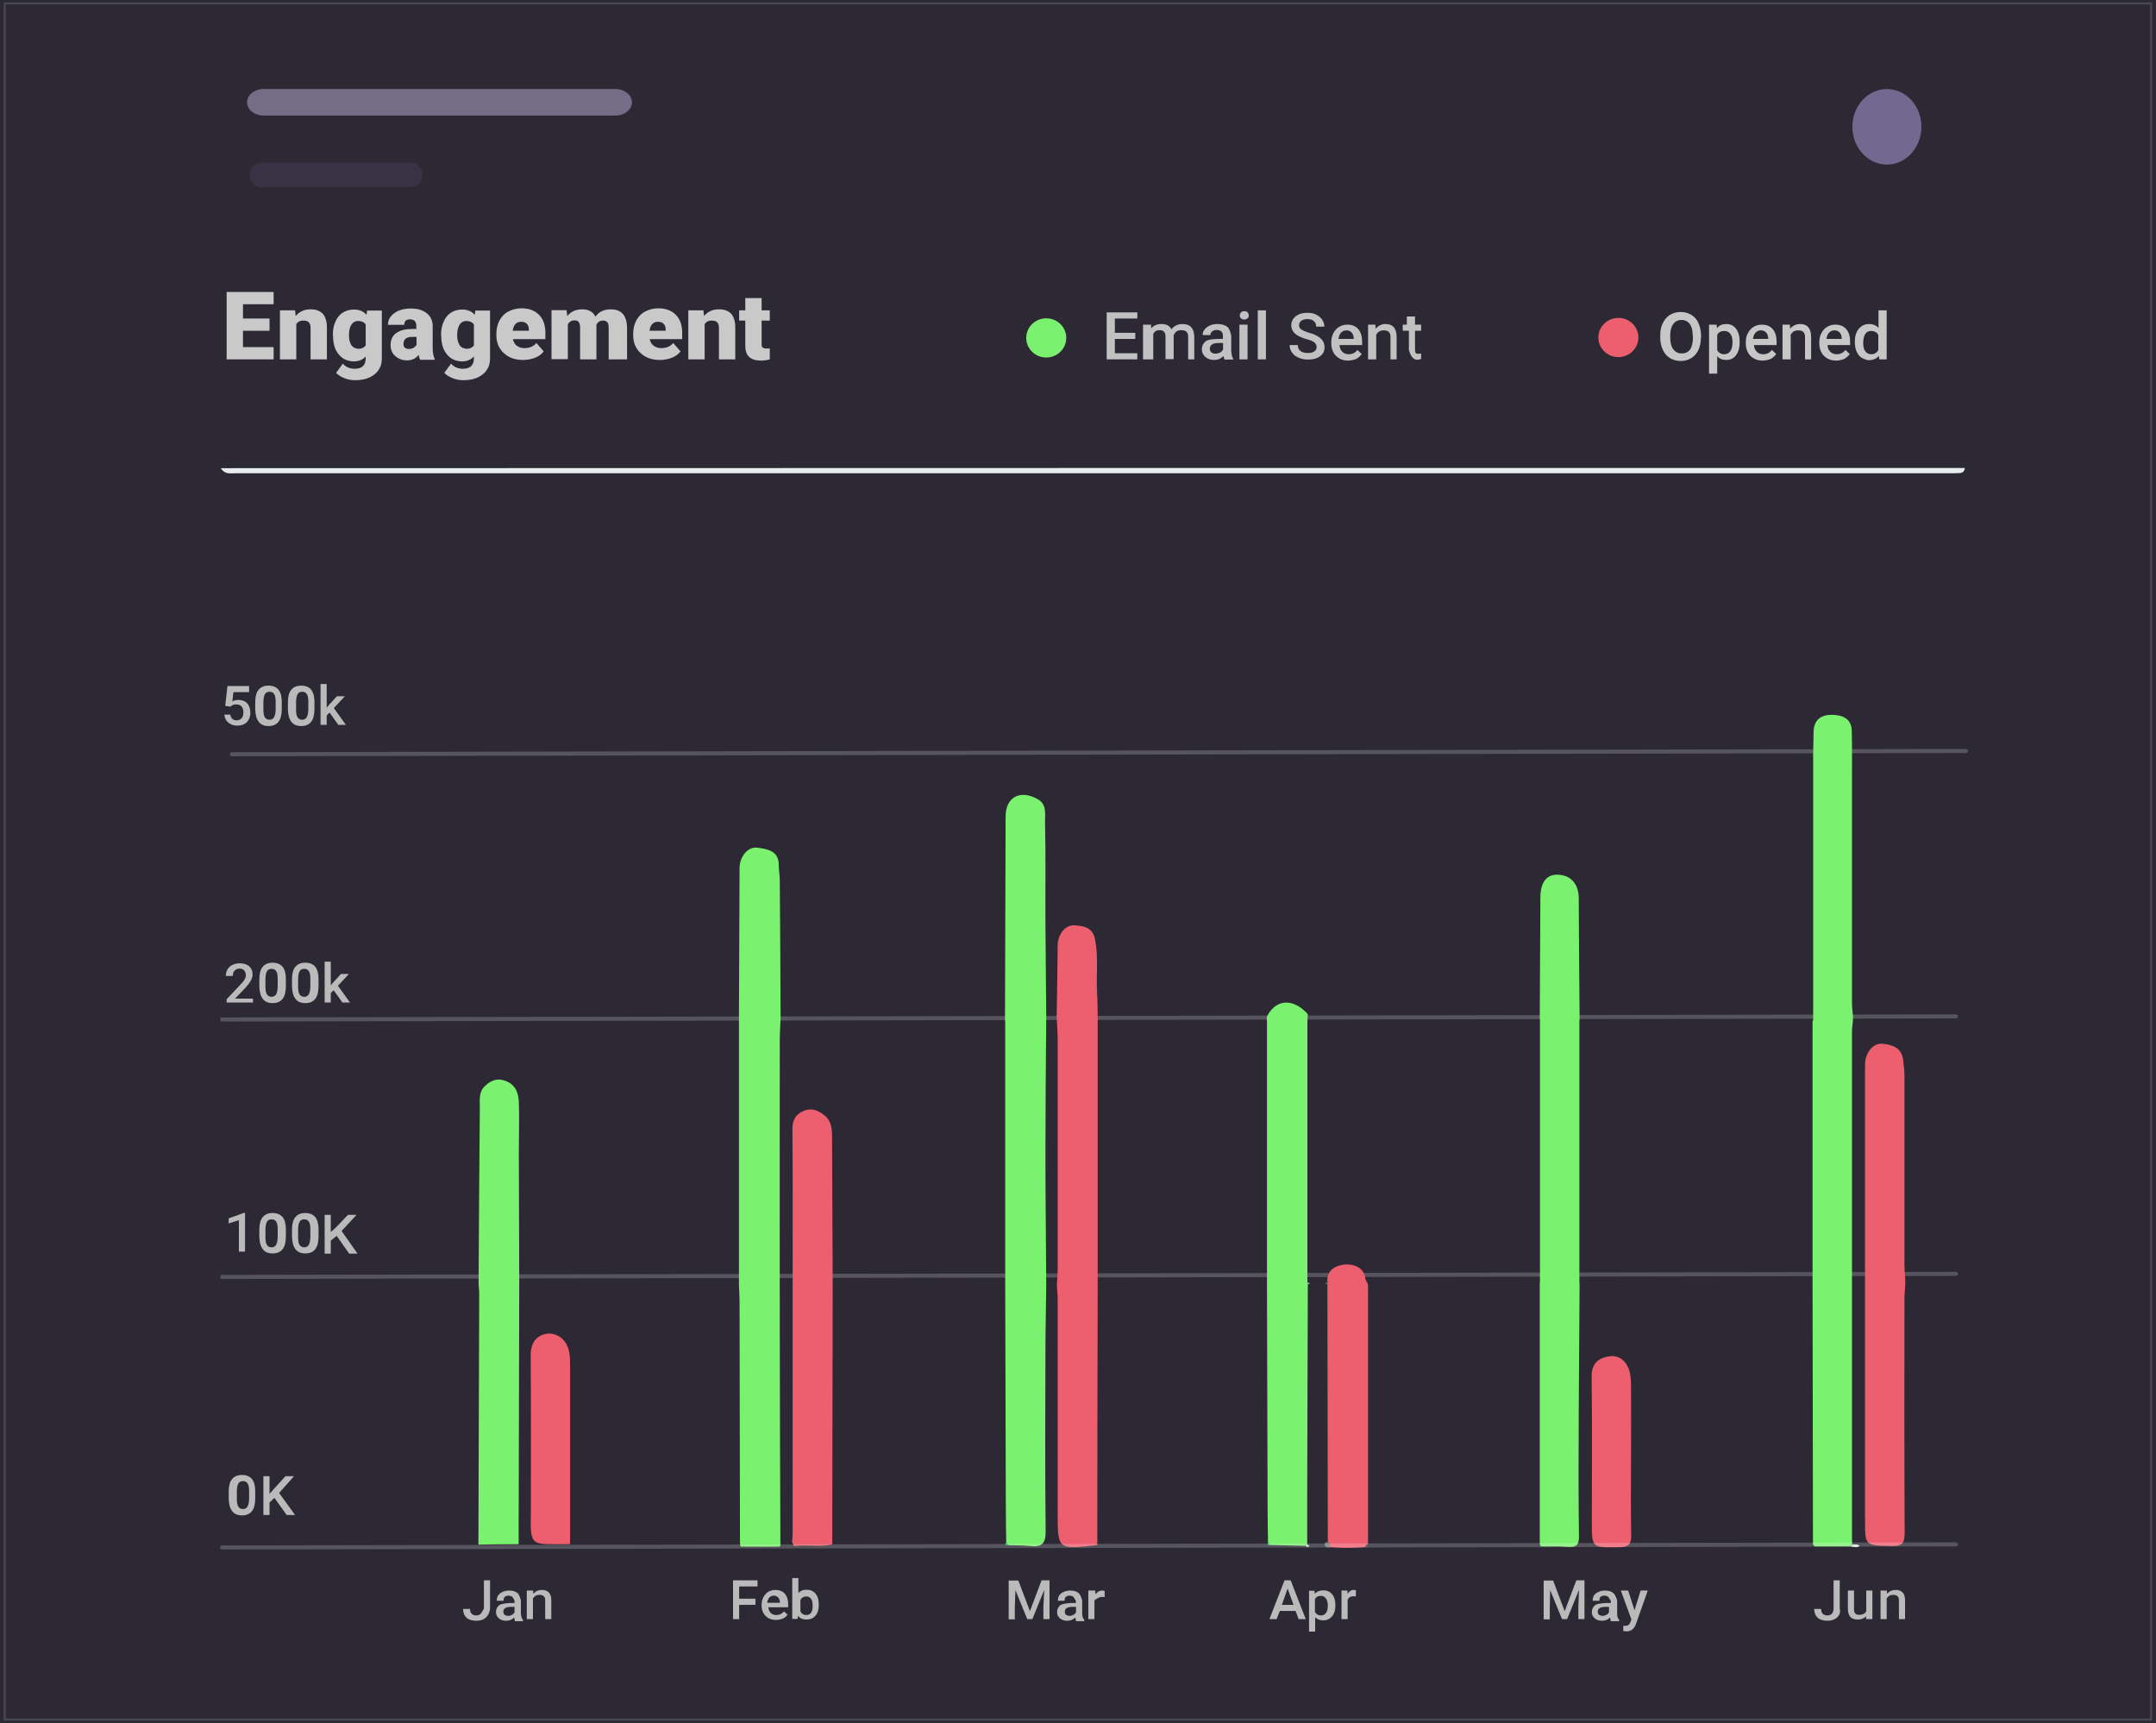 <?xml version="1.0" encoding="utf-8"?>
<!-- Generator: Adobe Illustrator 27.6.1, SVG Export Plug-In . SVG Version: 6.00 Build 0)  -->
<svg version="1.1" id="Layer_1" xmlns="http://www.w3.org/2000/svg" xmlns:xlink="http://www.w3.org/1999/xlink" x="0px" y="0px"
	 viewBox="0 0 1055.9 844" style="enable-background:new 0 0 1055.9 844;" xml:space="preserve">
<rect x="0" y="0" width="1055.9" height="844" fill="#808080" stroke="none"/>
<style type="text/css">
	.st0{opacity:0.85;}
	.st1{fill:#1D1A27;}
	.st2{fill:none;stroke:#FFFFFF;stroke-opacity:0.16;}
	.st3{opacity:0.2;fill:none;stroke:#FFFFFF;stroke-width:2;stroke-linecap:round;enable-background:new    ;}
	.st4{fill:#7BF26F;}
	.st5{fill:#ED5F6E;}
	.st6{fill:#E7ECED;}
	.st7{fill:#6C7F7C;}
	.st8{fill:#D8E0E1;}
	.st9{fill:#B3EBC6;}
	.st10{fill:#4CD17A;}
	.st11{fill:#7FDDA0;}
	.st12{fill:#F0F3F4;}
	.st13{fill:#304C48;}
	.st14{enable-background:new    ;}
	.st15{fill:#C1C1C1;}
	.st16{fill:#C6C6C6;}
	.st17{fill:#BABABA;}
	.st18{fill:#C9C9C9;}
	.st19{fill:#736D87;}
	.st20{fill:#373345;}
	.st21{fill:#726990;}
</style>
<g>
	<g class="st0">
		<rect class="st1" width="1055.9" height="844"/>
		<rect x="2.3" y="1.7" class="st2" width="1051.2" height="840.5"/>
	</g>
	<line class="st3" x1="113.6" y1="369.4" x2="962.8" y2="367.8"/>
	<line class="st3" x1="108.8" y1="625.4" x2="957.9" y2="623.9"/>
	<line class="st3" x1="108.8" y1="499.3" x2="957.9" y2="497.8"/>
	<g>
		<path class="st4" d="M888,497.9c0-42.4,0-84.8,0-127.2c0-0.5,0-0.9,0-1.4c0.1-3.6,0.1-7.3,0.2-10.9c0.1-5.4,3.2-8.4,9.1-8.3
			c5.3,0.1,9.5,2,9.6,7.9c0.2,7.9,0.1,15.8,0.1,23.7c0,36.4,0,72.7,0,109.1c0,2.3,0.3,4.7,0.5,7c0,0.9,0,1.9-0.1,2.8
			c-0.1,1.5-0.4,3-0.4,4.5c0,82.7,0,165.4,0,248.1c0,1.1,0.1,2.1,0.1,3.2c-0.4,0.3-0.7,0.7-1.1,1c-5.8,0-11.6,0-17.4,0
			c-0.1-0.4-0.4-0.7-0.7-1c-0.1-42.4-0.1-84.8-0.2-127.3c0-0.9,0-1.8,0-2.6c0-42,0-84,0-126C888.1,499.7,888,498.8,888,497.9z"/>
		<path class="st4" d="M492.2,498c0.1-32.7,0.2-65.4,0.3-98.1c0-9.4,7-13.3,15.5-8.6c4.9,2.6,3.7,7.4,3.8,11.3
			c0.4,16.5,0.1,32.9,0.2,49.4c0.1,15.4,0.3,30.8,0.4,46.1c-0.2,22.6-0.4,45.2-0.4,67.8c0,21.1,0.3,42.2,0.4,63.4
			c-0.1,10.9-0.4,21.8-0.4,32.7c-0.1,29.3-0.2,58.6,0.1,87.9c0.1,6.1-1.9,8-7.8,7.3c-3.5-0.4-7-0.3-10.5-0.4c-0.4-0.5-0.7-1-1-1.5
			c-0.1-6-0.2-12-0.2-18c-0.1-36-0.2-72-0.3-108c0-0.9,0-1.7,0-2.6c0-42,0-84,0-126C492.2,499.7,492.2,498.8,492.2,498z"/>
		<path class="st4" d="M362.4,755.4c-0.1-39.2-0.1-78.4-0.2-117.7c0-2.8-0.2-5.5-0.3-8.3c0-0.9,0-1.7,0-2.6c0-42,0-84,0-125.9
			c0-0.9,0-1.7,0-2.6c0.1-24.3,0.2-48.7,0.3-73c0-5.7,4-10.9,9-10.1c4.6,0.7,10.2,1.4,10.2,8.4c0,2.4,0.5,5.1,0.5,7.6
			c0.2,22.4,0.3,44.8,0.4,67.2c0,0.8-0.1,1.7-0.1,2.5c-0.1,2.6-0.3,5.1-0.3,7.7c0,48.9-0.1,97.9,0,146.8c0,33.3,0.2,66.7,0.3,100
			c0,0.8,0.3,2.1-0.9,2.1c-6.1,0-11.9,0.1-18,0C363,757.7,362.4,757.6,362.4,755.4z"/>
		<path class="st4" d="M754.2,626.5c0-42,0-84,0-126c0-0.9,0-1.8-0.1-2.7c0.1-19.4,0.2-38.9,0.3-58.3c0-7.2,3-11.2,8.3-11.1
			c6.6,0.1,10.5,4.5,10.5,11.7c0.1,19.2,0.2,38.4,0.4,57.6c0,0.9,0,1.8-0.1,2.7c0,42,0,84,0,125.9c0,0.9,0,1.8,0.1,2.7
			c-0.1,20.3-0.3,40.7-0.4,61c-0.1,20.8-0.2,41.5,0.1,62.3c0.1,4.2-1.2,5.7-5.5,5.3c-4.4-0.4-8.8-0.1-13.2-0.2
			c-0.2-0.4-0.3-0.8-0.5-1.3c0-42.4,0-84.8,0-127.2C754.2,628.3,754.2,627.4,754.2,626.5z"/>
		<path class="st5" d="M517.5,498c0.2-11.7,0.4-23.4,0.5-35.1c0.1-5.3,3.7-10.1,8.4-9.7c4.5,0.4,8.9,0.9,10,7.4
			c1.6,8.7,0.4,17.3,0.9,26c0.3,3.8,0.2,7.7,0.3,11.5c0,0.9,0,1.7,0,2.6c0,42,0,84,0,126c0,0.9,0,1.7,0,2.6
			c-0.1,42.4-0.2,84.9-0.2,127.3l0,0c-0.2,0.1-0.4,0.2-0.6,0.2c-18.8,2.1-18.8,2.1-18.8-15.7c0-34.9,0-69.8,0-104.7
			c0-2.3-0.3-4.7-0.4-7c0.2-2.8,0.4-5.5,0.4-8.3c0-37.6,0-75.1,0-112.7C517.9,504.8,517.7,501.4,517.5,498z"/>
		<path class="st4" d="M640.5,629.1c-0.1,34.6-0.2,69.1-0.3,103.7c0,7.9,0,15.8,0,23.7c-0.6,0-0.8,0.2-1,0.6
			c-5.8-0.1-11.5-0.3-17.2-0.4c-0.4-0.5-0.7-1-1-1.5c-0.1-6-0.2-12-0.2-18c-0.1-36-0.2-72-0.3-108c0-0.9,0-1.7,0-2.6
			c0-42,0-84,0-126c0-0.9-0.1-1.7-0.1-2.6c4.4-8.8,12.9-9.3,20.1-1.3c-0.1,1.3-0.2,2.6-0.2,3.8c0,42.5,0,84.9,0,127.4
			C640.4,628.3,640.4,628.7,640.5,629.1z"/>
		<path class="st5" d="M933.1,629.2c-0.1,2.3-0.4,4.7-0.4,7c0,38.1-0.1,76.3,0.1,114.4c0,4.8-0.8,6.7-6.4,6.6c-13-0.3-13,0-13-12.7
			c0-74.3,0-148.7,0-223c0-5.7,3.8-10.8,8.6-10.3c4.7,0.5,9.6,1.9,10.1,8.3c0.2,2.3,0.6,4.6,0.6,6.9c0,31.1,0,62.1,0,93.2
			c0,2.3,0.2,4.7,0.4,7C933.1,627.5,933.1,628.3,933.1,629.2z"/>
		<path class="st4" d="M254,756.3c-6.5,0-12.9,0.1-19.7,0.2l0,0c0.1-41,0.3-81.9,0.4-122.9c0-1.5-0.2-3-0.3-4.5c0-0.9,0-1.7,0-2.6
			c0.2-28,0.3-56.1,0.6-84.1c0-3.5-0.6-7.4,2.3-10.3c2.8-2.7,5.9-4.3,10-2.8c5.2,1.8,6.6,5.9,6.8,10.5c0.3,8.1,0,16.3,0,24.4
			c0.1,20.8,0.1,41.5,0.2,62.3c0,0.9,0,1.7,0,2.6C254.2,671.6,254.1,714,254,756.3L254,756.3z"/>
		<path class="st5" d="M407.6,756.4c-6.2,1.4-12.5,0-18.7,0.8c-0.4-0.7-0.6-1.3-1-2c0.1-1.3,0.3-2.5,0.3-3.8c0-40.1,0-80.1,0-120.2
			c0-26.1,0.1-52.3-0.1-78.4c0-4.1,1.5-6.9,5.2-8.6c3.8-1.7,7-0.6,10,1.7c4,2.9,4.2,7.1,4.2,11.3c0.1,23.1,0.2,46.3,0.3,69.4
			c0,0.9,0,1.7,0,2.6C407.7,671.6,407.7,714,407.6,756.4L407.6,756.4z"/>
		<path class="st5" d="M650.3,755.2c-0.1-42.1-0.1-84.1-0.2-126.2c0.4-0.4,0.4-0.7,0-1c-0.6-6.1,4.5-8.4,8.7-8.7
			c4.1-0.2,9.4,1.3,9.9,7.2c0.5,0.9,0.8,1.7,1.3,2.6c0,42.5,0,84.9,0,127.4l-0.2-0.3l-0.3,0.1c-0.4,0.5-0.6,0.9-1,1.4
			c-5.8,0.6-11.5,0.5-17.3,0C651.1,756.9,651.4,755.8,650.3,755.2z"/>
		<path class="st6" d="M962.3,229.2c-0.2,1.4-0.8,2.4-2.5,2.5s-3.6,0.1-5.3,0.1c-279.8,0-559.5,0-839.2,0c-2.5,0-5.1,0.7-7.2-2.5
			C392.8,229.2,677.6,229.2,962.3,229.2L962.3,229.2z"/>
		<path class="st5" d="M279.3,756.2c-0.5,0.1-0.7,0.1-1.3,0.1c-17.5-0.2-18.5,2.1-18-15.6c0-25.7,0.1-51.3-0.1-77
			c0-4.6,1.6-8.3,5.7-9.9c3.5-1.4,7.5-0.5,10.2,2.3c3,3.2,3.4,7.5,3.4,11.7c0,29.5,0,59,0,88.6L279.3,756.2z"/>
		<path class="st5" d="M798.8,714.7c0,12.4-0.2,24.8,0.1,37.2c0.1,4.6-1.7,5.9-6.2,5.9c-13.1,0.2-13.1,0.3-13.1-12.2
			c0-23.8,0.2-47.5-0.1-71.3c-0.1-6.2,3-9.1,8.4-10c5.1-0.8,8.4,2.2,10,6.7c0.7,2.2,0.8,4.6,0.9,6.9
			C798.9,690.3,798.8,702.5,798.8,714.7z"/>
		<ellipse class="st4" cx="512.4" cy="165.5" rx="9.8" ry="9.6"/>
		<ellipse class="st5" cx="792.6" cy="165.3" rx="9.8" ry="9.6"/>
		<path class="st7" d="M650.3,755.2c1.3,0.5,0.8,1.7,1,2.6c-1.1,0.1-2.2,0.2-2.5-1.1C648.5,755.7,649.3,755.3,650.3,755.2z"/>
		<path class="st8" d="M906.1,757.4c0.4-0.3,0.7-0.7,1.1-1c1.2,0.2,2.5-0.4,3.6,0.8C909.2,758.2,907.6,757.6,906.1,757.4z"/>
		<path class="st9" d="M639.3,757.1c0.2-0.5,0.5-0.7,1-0.6c0.4,0.2,0.7,0.4,1,0.6C640.6,758.1,640,757.6,639.3,757.1z"/>
		<path class="st10" d="M621.1,755.2c0.4,0.5,0.7,1,1,1.5c-0.5,0-0.9-0.1-1.3-0.1v-0.1C620.9,756,621,755.6,621.1,755.2z"/>
		<path class="st11" d="M640.5,629.1c-0.1-0.4-0.1-0.7,0-1.1c0.4,0.2,0.7,0.4,1,0.6C641.2,628.7,640.9,628.9,640.5,629.1z"/>
		<path class="st7" d="M650,628c0.4,0.3,0.4,0.7,0,1c-0.4-0.1-0.6-0.2-1-0.3C649.3,628.5,649.7,628.2,650,628z"/>
		<path class="st12" d="M962.3,229.2c0.1-0.2,0.2-0.4,0.3-0.5C962.5,228.8,962.4,229,962.3,229.2L962.3,229.2z"/>
		<path class="st13" d="M669.4,756.4c0.1,0.5,0.2,0.9,0.3,1.4c-0.5,0-0.9,0-1.3,0C668.7,757.3,669.1,756.9,669.4,756.4z"/>
		<path class="st10" d="M492.7,755.2c0.4,0.5,0.7,1,1,1.5c-0.5,0-0.9-0.1-1.3-0.1v-0.1C492.5,756,492.6,755.6,492.7,755.2z"/>
	</g>
	<line class="st3" x1="108.8" y1="757.9" x2="957.9" y2="756.4"/>
	<g class="st14">
		<path class="st15" d="M556,166h-10v7h11v3h-15v-23h15v3h-11v7h10V166z"/>
		<path class="st15" d="M563.7,159l0.1,1.8c1.2-1.4,2.9-2.1,5.1-2.1c2.4,0,4,0.9,4.8,2.6c1.3-1.7,3.1-2.6,5.4-2.6
			c1.9,0,3.4,0.5,4.3,1.6c1,1,1.4,2.6,1.5,4.6V176h-3v-11.1c0-1.1-0.3-1.9-0.8-2.4s-1.4-0.8-2.6-0.8c-1,0-1.7,0.2-2.4,0.7
			c-0.6,0.5-1,1.1-1.3,1.8l0,11.7h-4v-11.2c0-2-1-3-2.9-3c-1.5,0-2.5,0.6-3.1,1.9V176h-5v-17H563.7z"/>
		<path class="st15" d="M599.7,176c-0.2-0.4-0.3-0.9-0.5-1.6c-1.3,1.3-2.8,1.9-4.6,1.9c-1.8,0-3.2-0.5-4.3-1.5
			c-1.1-1-1.7-2.2-1.7-3.6c0-1.8,0.7-3.2,2.1-4.2c1.4-1,5.9-1,5.9-1h2.3v-1.5c0.1-0.9-0.2-1.6-0.7-2.1c-0.5-0.5-1.3-0.8-2.3-0.8
			c-0.9,0-1.6,0.2-2.2,0.7c-0.6,0.4-0.9,1-0.9,1.8H589c0-1.1,0.3-1.9,1-2.8c0.6-0.8,1.5-1.4,2.6-1.9c1.1-0.5,2.3-0.7,3.7-0.7
			c2,0,3.7,0.5,4.9,1.5c1.2,1,1.8,4.2,1.8,4.2v7.7c0,0,0.2,2.7,1,3.7v0.3H599.7z M595.3,173.2c0.8,0,1.5-0.2,2.2-0.5
			c0.7-0.4,1.2-0.9,1.5-1.5V168h-2.1c-1.5,0-2.5,0.2-3.3,0.7c-0.7,0.5-1.1,1.2-1.1,2.1c0,0.7,0.2,1.3,0.8,1.8
			C593.8,173,594.4,173.2,595.3,173.2z"/>
		<path class="st15" d="M607.2,154.5c0-0.6,0.2-1.1,0.6-1.5c0.4-0.4,0.9-0.6,1.6-0.6c0.7,0,1.3,0.2,1.6,0.6s0.6,0.9,0.6,1.5
			c0,0.6-0.2,1.1-0.6,1.4s-0.9,0.6-1.6,0.6c-0.7,0-1.3-0.2-1.6-0.6C607.3,155.6,607.2,155.1,607.2,154.5z M611,176h-4v-17h4V176z"/>
		<path class="st15" d="M620,176h-4v-24h4V176z"/>
		<path class="st15" d="M644.8,170c0-1-0.4-1.7-1.1-2.3s-2-1.1-3.8-1.6c-1.8-0.5-3.3-1.1-4.4-1.8c-2.1-1.3-3.1-2.9-3.1-5
			c0-1.8,0.8-3.3,2.2-4.4c1.5-1.2,3.4-1.7,5.8-1.7c1.6,0,3,0.3,4.2,0.9c1.2,0.6,2.2,1.4,2.9,2.4c0.7,1.1,1.1,2.2,1.1,3.5h-4
			c0-1.2-0.4-2.1-1.1-2.7c-0.7-0.7-1.8-1-3.2-1c-1.3,0-2.3,0.3-3,0.8c-0.7,0.5-1.1,1.3-1.1,2.3c0,0.8,0.4,1.5,1.2,2
			c0.8,0.5,2,1.1,3.8,1.6c1.8,0.5,3.2,1.1,4.3,1.8s1.9,1.4,2.4,2.3c0.5,0.8,0.8,1.8,0.8,3c0,1.8-0.7,3.3-2.2,4.4
			c-1.5,1.1-3.4,1.6-5.9,1.6c-1.7,0-3.2-0.3-4.6-0.9c-1.4-0.6-2.5-1.4-3.2-2.5c-0.8-1-1.2-2.3-1.2-3.7h4c0,1.3,0.4,2.2,1.3,2.9
			c0.9,0.7,2.1,1,3.7,1c1.4,0,2.4-0.3,3.1-0.8C644.5,171.6,644.8,170.9,644.8,170z"/>
		<path class="st15" d="M660.2,176.6c-2.4,0-4.4-0.8-5.9-2.3c-1.5-1.5-2.3-3.6-2.3-6.1v-0.5c0-1.7,0.3-3.2,1-4.5
			c0.7-1.3,1.6-2.4,2.8-3.1c1.2-0.7,2.5-1.1,4-1.1c2.3,0,4.1,0.7,5.4,2.2s1.9,3.6,1.9,6.3v1.5h-11.1c0.1,1.4,0.6,2.5,1.4,3.3
			c0.8,0.8,1.9,1.2,3.1,1.2c1.8,0,3.2-0.7,4.3-2.1l2.1,2c-0.7,1-1.6,1.8-2.7,2.4C662.9,176.3,661.6,176.6,660.2,176.6z M659.4,161.8
			c-1.1,0-1.9,0.4-2.6,1.1c-0.7,0.7-1.1,1.8-1.3,3.1h7.5v-0.3c-0.1-1.3-0.4-2.2-1.1-2.9S660.5,161.8,659.4,161.8z"/>
		<path class="st15" d="M673.6,159l0.1,2c1.3-1.5,2.9-2.3,4.9-2.3c3.5,0,5.3,2,5.4,6.1V176h-3v-11c0-1.1-0.3-1.9-0.8-2.4
			c-0.5-0.5-1.3-0.8-2.5-0.8c-1.7,0-2.9,0.7-3.7,2.1V176h-4v-17H673.6z"/>
		<path class="st15" d="M693,155v4h3v3h-3v9.5c0,0.6,0.1,1.1,0.4,1.4c0.2,0.3,0.7,0.4,1.3,0.4c0.4,0,0.9-0.1,1.3-0.2v2.7
			c0,0-1.2,0.4-2,0.4c-3,0-4-4.9-4-4.9V162h-3v-3h2v-4H693z"/>
	</g>
	<g class="st14">
		<path class="st16" d="M833,165.4c0,2.3-0.4,4.3-1.2,6c-0.8,1.7-2,3.1-3.5,4c-1.5,0.9-3.3,1.4-5.2,1.4c-2,0-3.7-0.5-5.2-1.4
			c-1.5-0.9-2.7-2.2-3.5-4c-0.8-1.7-1.3-3.7-1.3-5.9v-1.3c0-2.3,0.4-4.3,1.3-6c0.8-1.7,2-3.1,3.5-4c1.5-0.9,3.3-1.4,5.2-1.4
			c2,0,3.7,0.5,5.2,1.4c1.5,0.9,2.7,2.2,3.5,4c0.8,1.7,1.2,3.7,1.3,6V165.4z M829,164.3c0-2.5-0.5-4.3-1.4-5.6c-1-1.3-2.3-2-4.1-2
			c-1.7,0-3.1,0.7-4,2c-1,1.3-1.5,3.1-1.5,5.5v1.3c0,2.4,0.5,4.3,1.5,5.6c1,1.3,2.3,2,4.1,2c1.8,0,3.1-0.6,4.1-1.9
			c0.9-1.3,1.4-3.2,1.4-5.7V164.3z"/>
		<path class="st16" d="M852,167.7c0,2.6-0.6,4.7-1.8,6.3c-1.2,1.6-2.8,2.3-4.8,2.3c-1.9,0-3.3-0.6-4.4-1.8v8.5h-4v-24h3.7l0.2,1.7
			c1.1-1.4,2.6-2,4.5-2c2.1,0,3.7,0.8,4.8,2.3c1.2,1.5,1.8,3.7,1.8,6.4V167.7z M848.5,167.6c0-1.7-0.3-3-1-4s-1.7-1.5-3-1.5
			c-1.6,0-2.8,0.6-3.5,1.9v7.5c0.7,1.3,1.9,2,3.5,2c1.2,0,2.2-0.5,2.9-1.5S848.5,169.6,848.5,167.6z"/>
		<path class="st16" d="M863.2,176.6c-2.4,0-4.4-0.8-5.9-2.3c-1.5-1.5-2.3-3.6-2.3-6.1v-0.5c0-1.7,0.3-3.2,1-4.5
			c0.7-1.3,1.6-2.4,2.8-3.1c1.2-0.7,2.5-1.1,4-1.1c2.3,0,4.1,0.7,5.4,2.2s1.9,3.6,1.9,6.3v1.5h-11.1c0.1,1.4,0.6,2.5,1.4,3.3
			c0.8,0.8,1.9,1.2,3.1,1.2c1.8,0,3.2-0.7,4.3-2.1l2.1,2c-0.7,1-1.6,1.8-2.7,2.4C865.9,176.3,864.6,176.6,863.2,176.6z M862.4,161.8
			c-1.1,0-1.9,0.4-2.6,1.1c-0.7,0.7-1.1,1.8-1.3,3.1h7.5v-0.3c-0.1-1.3-0.4-2.2-1.1-2.9S863.5,161.8,862.4,161.8z"/>
		<path class="st16" d="M876.6,159l0.1,2c1.3-1.5,2.9-2.3,4.9-2.3c3.5,0,5.3,2,5.4,6.1V176h-3v-11c0-1.1-0.3-1.9-0.8-2.4
			c-0.5-0.5-1.3-0.8-2.5-0.8c-1.7,0-2.9,0.7-3.7,2.1V176h-4v-17H876.6z"/>
		<path class="st16" d="M899.2,176.6c-2.4,0-4.4-0.8-5.9-2.3c-1.5-1.5-2.3-3.6-2.3-6.1v-0.5c0-1.7,0.3-3.2,1-4.5
			c0.7-1.3,1.6-2.4,2.8-3.1c1.2-0.7,2.5-1.1,4-1.1c2.3,0,4.1,0.7,5.4,2.2s1.9,3.6,1.9,6.3v1.5h-11.1c0.1,1.4,0.6,2.5,1.4,3.3
			c0.8,0.8,1.9,1.2,3.1,1.2c1.8,0,3.2-0.7,4.3-2.1l2.1,2c-0.7,1-1.6,1.8-2.7,2.4C901.9,176.3,900.6,176.6,899.2,176.6z M898.4,161.8
			c-1.1,0-1.9,0.4-2.6,1.1c-0.7,0.7-1.1,1.8-1.3,3.1h7.5v-0.3c-0.1-1.3-0.4-2.2-1.1-2.9S899.5,161.8,898.4,161.8z"/>
		<path class="st16" d="M908.4,167.4c0-2.6,0.6-4.7,1.9-6.3c1.3-1.6,3-2.4,5.1-2.4c1.9,0,3.4,0.6,4.6,1.9V152h4v24h-3.6l-0.2-1.7
			c-1.1,1.3-2.6,2-4.5,2.1c-1.5,0.1-3.8-0.8-4.9-1.9C909.2,172.8,908.4,170.5,908.4,167.4z M912.5,168c0,1.7,0.3,3.1,1,4
			c0.7,1,1.7,1.5,2.9,1.5c1.6,0,2.8-0.7,3.5-2.1v-7.3c-0.7-1.4-1.9-2-3.5-2c-1.3,0-2.3,0.5-2.9,1.5C912.9,164.5,912.5,166,912.5,168
			z"/>
	</g>
	<g class="st14">
		<path class="st17" d="M110.3,345.7l1.1-9.7H122v3h-7.7l-0.5,4.5c0.9-0.5,1.9-0.7,3-0.7c1.8,0,3.3,0.6,4.3,1.7
			c1,1.1,1.5,2.7,1.5,4.6c0,1.9-0.6,3.4-1.7,4.6c-1.1,1.1-2.7,1.7-4.7,1.7c-1.8,0-3.2-0.5-4.4-1.5c-1.2-1-1.8-2.3-1.9-3.9h2.9
			c0.1,0.9,0.5,1.6,1,2.1c0.6,0.5,1.3,0.7,2.2,0.7c1,0,1.8-0.4,2.4-1.1s0.8-1.7,0.8-2.9c0-1.2-0.3-2.1-0.9-2.8c-0.6-0.7-1.5-1-2.6-1
			c-0.6,0-1.1,0.1-1.5,0.2c-0.4,0.2-0.9,0.5-1.4,0.9L110.3,345.7z"/>
		<path class="st17" d="M138,347.2c0,2.8-0.5,4.9-1.6,6.3c-1.1,1.4-2.7,2.1-4.9,2.1c-2.1,0-3.8-0.7-4.8-2.1
			c-1.1-1.4-1.6-3.4-1.7-6.1v-3.3c0-2.8,0.5-4.9,1.6-6.2c1.1-1.4,2.7-2.1,4.9-2.1c2.2,0,3.8,0.7,4.9,2c1.1,1.4,1.6,3.4,1.6,6.1
			V347.2z M135,343.7c0-1.7-0.2-2.9-0.7-3.7c-0.5-0.8-1.2-1.2-2.3-1.2c-1,0-1.8,0.4-2.2,1.1c-0.5,0.8-0.7,1.9-0.8,3.5v4.1
			c0,1.7,0.2,3,0.7,3.8c0.5,0.8,1.3,1.2,2.3,1.2c1,0,1.7-0.4,2.2-1.2c0.5-0.8,0.7-2,0.8-3.6V343.7z"/>
		<path class="st17" d="M154,347.2c0,2.8-0.5,4.9-1.6,6.3c-1.1,1.4-2.7,2.1-4.9,2.1c-2.1,0-3.8-0.7-4.8-2.1
			c-1.1-1.4-1.6-3.4-1.7-6.1v-3.3c0-2.8,0.5-4.9,1.6-6.2c1.1-1.4,2.7-2.1,4.9-2.1c2.2,0,3.8,0.7,4.9,2c1.1,1.4,1.6,3.4,1.6,6.1
			V347.2z M151,343.7c0-1.7-0.2-2.9-0.7-3.7c-0.5-0.8-1.2-1.2-2.3-1.2c-1,0-1.8,0.4-2.2,1.1c-0.5,0.8-0.7,1.9-0.8,3.5v4.1
			c0,1.7,0.2,3,0.7,3.8c0.5,0.8,1.3,1.2,2.3,1.2c1,0,1.7-0.4,2.2-1.2c0.5-0.8,0.7-2,0.8-3.6V343.7z"/>
		<path class="st17" d="M161.4,349l-1.4,1.4v4.6h-3v-20h3v11.6l1-1.2l4-4.4h3.9l-5.4,5.8l5.9,8.2h-3.7L161.4,349z"/>
	</g>
	<g class="st14">
		<path class="st17" d="M124,491h-13v-1.6l6.7-7.1c1-1,1.7-1.9,2.1-2.6c0.4-0.7,0.6-1.4,0.6-2.1c0-0.9-0.3-1.7-0.8-2.3
			c-0.5-0.6-1.3-0.9-2.2-0.9c-1.1,0-1.9,0.3-2.5,1c-0.6,0.6-0.9,1.5-0.9,2.6h-3.4c0-1.2,0.3-2.3,0.8-3.2c0.6-1,1.4-1.7,2.4-2.2
			c1-0.5,2.2-0.8,3.6-0.8c2,0,3.5,0.5,4.6,1.4c1.1,1,1.7,2.3,1.7,4c0,1-0.3,2-0.9,3.1c-0.6,1.1-1.5,2.3-2.8,3.7l-4.9,5.1h8.8V491z"
			/>
		<path class="st17" d="M140,482.9c0,2.8-0.5,4.9-1.6,6.3c-1.1,1.4-2.7,2.1-4.9,2.1c-2.1,0-3.8-0.7-4.8-2.1
			c-1.1-1.4-1.6-3.4-1.7-6.1v-3.3c0-2.8,0.5-4.9,1.6-6.2c1.1-1.4,2.7-2.1,4.9-2.1c2.2,0,3.8,0.7,4.9,2c1.1,1.4,1.6,3.4,1.6,6.1
			V482.9z M136,479.4c0-1.7-0.2-3-0.7-3.7c-0.5-0.8-1.2-1.2-2.3-1.2c-1,0-1.8,0.4-2.2,1.1c-0.5,0.8-0.7,1.9-0.8,3.5v4.1
			c0,1.7,0.2,3,0.7,3.8c0.5,0.8,1.3,1.2,2.3,1.2c1,0,1.7-0.4,2.2-1.2c0.5-0.8,0.7-2,0.8-3.6V479.4z"/>
		<path class="st17" d="M156,482.9c0,2.8-0.5,4.9-1.6,6.3c-1.1,1.4-2.7,2.1-4.9,2.1c-2.1,0-3.8-0.7-4.8-2.1
			c-1.1-1.4-1.6-3.4-1.7-6.1v-3.3c0-2.8,0.5-4.9,1.6-6.2c1.1-1.4,2.7-2.1,4.9-2.1c2.2,0,3.8,0.7,4.9,2c1.1,1.4,1.6,3.4,1.6,6.1
			V482.9z M152,479.4c0-1.7-0.2-3-0.7-3.7c-0.5-0.8-1.2-1.2-2.3-1.2c-1,0-1.8,0.4-2.2,1.1c-0.5,0.8-0.7,1.9-0.8,3.5v4.1
			c0,1.7,0.2,3,0.7,3.8c0.5,0.8,1.3,1.2,2.3,1.2c1,0,1.7-0.4,2.2-1.2c0.5-0.8,0.7-2,0.8-3.6V479.4z"/>
		<path class="st17" d="M163.4,485l-1.4,1.4v4.6h-3v-20h3v11.6l1-1.2l4-4.4h3.9l-5.4,5.8l5.9,8.2h-3.7L163.4,485z"/>
	</g>
	<g class="st14">
		<path class="st17" d="M120,613h-3v-15.4l-5,1.6v-2.5l7.6-2.7h0.4V613z"/>
		<path class="st17" d="M140,605.5c0,2.8-0.5,4.9-1.6,6.3c-1.1,1.4-2.7,2.1-4.9,2.1c-2.1,0-3.8-0.7-4.8-2.1
			c-1.1-1.4-1.6-3.4-1.7-6.1v-3.3c0-2.8,0.5-4.9,1.6-6.2c1.1-1.4,2.7-2.1,4.9-2.1c2.2,0,3.8,0.7,4.9,2c1.1,1.4,1.6,3.4,1.6,6.1
			V605.5z M136,602.1c0-1.7-0.2-2.9-0.7-3.7c-0.5-0.8-1.2-1.2-2.3-1.2c-1,0-1.8,0.4-2.2,1.1c-0.5,0.8-0.7,1.9-0.8,3.5v4.1
			c0,1.7,0.2,3,0.7,3.8c0.5,0.8,1.3,1.2,2.3,1.2c1,0,1.7-0.4,2.2-1.2c0.5-0.8,0.7-2,0.8-3.6V602.1z"/>
		<path class="st17" d="M156,605.5c0,2.8-0.5,4.9-1.6,6.3c-1.1,1.4-2.7,2.1-4.9,2.1c-2.1,0-3.8-0.7-4.8-2.1
			c-1.1-1.4-1.6-3.4-1.7-6.1v-3.3c0-2.8,0.5-4.9,1.6-6.2c1.1-1.4,2.7-2.1,4.9-2.1c2.2,0,3.8,0.7,4.9,2c1.1,1.4,1.6,3.4,1.6,6.1
			V605.5z M152,602.1c0-1.7-0.2-2.9-0.7-3.7c-0.5-0.8-1.2-1.2-2.3-1.2c-1,0-1.8,0.4-2.2,1.1c-0.5,0.8-0.7,1.9-0.8,3.5v4.1
			c0,1.7,0.2,3,0.7,3.8c0.5,0.8,1.3,1.2,2.3,1.2c1,0,1.7-0.4,2.2-1.2c0.5-0.8,0.7-2,0.8-3.6V602.1z"/>
		<path class="st17" d="M164.9,605.3l-2.9,2.3v6.4h-3v-19h3v8.4l2.6-2.3l5.8-6.1h4.2l-7.3,7.9l7.8,11.1h-4.1L164.9,605.3z"/>
	</g>
	<g class="st14">
		<path class="st17" d="M125,733.8c0,2.8-0.5,4.9-1.6,6.3c-1.1,1.4-2.7,2.1-4.9,2.1c-2.1,0-3.8-0.7-4.8-2.1
			c-1.1-1.4-1.6-3.4-1.7-6.1v-3.3c0-2.8,0.5-4.9,1.6-6.2c1.1-1.4,2.7-2.1,4.9-2.1c2.2,0,3.8,0.7,4.9,2c1.1,1.4,1.6,3.4,1.6,6.1
			V733.8z M122,730.3c0-1.7-0.2-2.9-0.7-3.7c-0.5-0.8-1.2-1.2-2.3-1.2c-1,0-1.8,0.4-2.2,1.1c-0.5,0.8-0.7,1.9-0.8,3.5v4.1
			c0,1.7,0.2,3,0.7,3.8c0.5,0.8,1.3,1.2,2.3,1.2c1,0,1.7-0.4,2.2-1.2c0.5-0.8,0.7-2,0.8-3.6V730.3z"/>
		<path class="st17" d="M134.4,733.6l-2.4,2.3v6.1h-3v-19h3v8.7l2-2.3l5.8-6.4h4.2l-7.3,8.2l7.8,10.8h-4.1L134.4,733.6z"/>
	</g>
	<g class="st14">
		<path class="st17" d="M237,774h3v13.8c-0.2,1.8-0.8,3.3-2,4.4c-1.2,1.1-2.7,1.6-4.7,1.6c-2.1,0-3.7-0.5-4.8-1.5
			c-1.1-1-1.7-2.4-1.7-4.3h3.4c0,1.1,0.3,1.9,0.8,2.4c0.5,0.5,1.3,0.8,2.3,0.8c0.9,0,1.7-0.3,2.2-0.9s0.8-1.4,1.5-2.5V774z"/>
		<path class="st17" d="M252.2,794c-0.1-0.7-0.3-1.2-0.4-1.8c-1.1,1.1-2.3,1.6-3.9,1.6c-1.5,0-2.7-0.4-3.6-1.2
			c-0.9-0.8-1.4-1.8-1.4-3c0-1.5,0.6-2.7,1.7-3.5c1.2-0.8,5-1,5-1h2.4v-1.1c-0.3-0.7-0.6-1.3-1-1.8c-0.4-0.4-1.1-0.7-1.9-0.7
			c-0.8,0-1.4,0.2-1.8,0.5s-0.7,0.8-0.7,2h-3.3c0-1.4,0.3-2.1,0.8-2.8s1.3-1.2,2.2-1.6c0.9-0.4,1.9-0.6,3.1-0.6
			c1.7,0,3.1,0.4,4.1,1.3c1,0.8,1.6,3.5,1.6,3.5v6.4c0,0,0.1,2.3,1,3.1v0.7H252.2z M248.9,791.4c0.7,0,1.3-0.2,1.8-0.5
			c0.6-0.3,1-0.7,1.3-1.2V787h-1.8c-1.2,0-2.1,0.2-2.8,0.6c-0.6,0.4-0.9,1-0.9,1.8c0,0.6,0.2,1.1,0.6,1.5
			C247.6,791.2,248.2,791.4,248.9,791.4z"/>
		<path class="st17" d="M261.1,779l0.1,1.6c1.1-1.3,2.5-1.9,4.2-1.9c3,0,4.6,1.7,4.6,5v9.3h-3v-9.2c0-0.9-0.2-1.6-0.7-2
			c-0.4-0.4-1.1-0.7-2.1-0.7c-1.4,0-2.5,0.6-3.2,1.8V793h-3v-14H261.1z"/>
	</g>
	<g class="st14">
		<path class="st17" d="M370,786h-8v7h-3v-19h12v3h-9v6h8V786z"/>
		<path class="st17" d="M380.1,793.4c-2.1,0-3.8-0.6-5.1-1.9c-1.3-1.3-2-3-2-5.1V786c0-1.4,0.3-2.7,0.9-3.8c0.6-1.1,1.4-2,2.4-2.6
			c1-0.6,2.2-0.9,3.4-0.9c2,0,3.6,0.6,4.7,1.9s1.6,3,1.6,5.3v1.3h-9.7c0.1,1.2,0.5,2.1,1.2,2.8c0.7,0.7,1.6,1,2.7,1
			c1.5,0,2.8-0.6,3.7-1.8l1.8,1.6c-0.6,0.9-1.4,1.5-2.4,2C382.4,793.1,381.3,793.4,380.1,793.4z M379,781.5c-0.9,0-1.6,0.3-2.2,0.9
			s-0.9,1.5-1.1,2.6h6.3v-0.2c-0.1-1.1-0.4-1.9-0.9-2.4S379.9,781.5,379,781.5z"/>
		<path class="st17" d="M401,786.1c0,2.2-0.5,3.9-1.6,5.2c-1.1,1.3-2.5,1.9-4.4,1.9c-1.8,0-3.2-0.6-4.2-1.8l-0.2,1.5H388v-20h3v7.3
			c1-1.1,2.3-1.6,4-1.6c1.9,0,3.3,0.6,4.4,1.9c1.1,1.3,1.6,3.1,1.6,5.4V786.1z M398,786.3c0-1.5-0.3-2.6-0.8-3.3
			c-0.5-0.7-1.3-1.1-2.3-1.1c-1.4,0-2.3,0.6-2.9,1.7v5.6c0.6,1.2,1.5,1.8,2.9,1.8c1,0,1.7-0.4,2.3-1.1c0.5-0.7,0.8-1.8,0.8-3.2
			V786.3z"/>
	</g>
	<g class="st14">
		<path class="st17" d="M498.7,774l5.7,15.1l5.7-15.1h3.9v19h-3v-5.8l0.4-8.5l-5.8,14.3h-2.5l-5.8-14.2l-0.3,8.5v5.8h-3v-19H498.7z"
			/>
		<path class="st17" d="M527,794c-0.1-0.7-0.3-1.2-0.4-1.8c-1.1,1.1-2.3,1.6-3.9,1.6c-1.5,0-2.7-0.4-3.6-1.2c-0.9-0.8-1.4-1.8-1.4-3
			c0-1.5,0.6-2.7,1.7-3.5c1.2-0.8,5-1,5-1h2.5v-1.1c-0.5-0.7-0.7-1.3-1.1-1.8c-0.4-0.4-1.1-0.7-1.9-0.7c-0.8,0-1.4,0.2-1.8,0.5
			s-0.7,0.8-0.7,2h-3.3c0-1.4,0.3-2.1,0.8-2.8s1.3-1.2,2.2-1.6c0.9-0.4,1.9-0.6,3.1-0.6c1.7,0,3.1,0.4,4.1,1.3
			c1,0.8,1.7,3.5,1.7,3.5v6.4c0,0,0,2.3,1,3.1v0.7H527z M523.9,791.4c0.7,0,1.3-0.2,1.8-0.5c0.6-0.3,1-0.7,1.3-1.2V787h-1.8
			c-1.2,0-2.1,0.2-2.8,0.6c-0.6,0.4-0.9,1-0.9,1.8c0,0.6,0.2,1.1,0.6,1.5C522.6,791.2,523.2,791.4,523.9,791.4z"/>
		<path class="st17" d="M541,782.2c-0.5-0.1-0.9-0.1-1.4-0.1c-1.5,0-3.6,1.7-3.6,1.7v9.2h-3v-14h3.4l0.1,1.9
			c0.8-1.2,1.9-1.9,3.3-1.9c0.5,0,0.9,0.1,1.2,0.2V782.2z"/>
	</g>
	<g class="st14">
		<path class="st17" d="M634.5,789h-7.7l-1.6,4h-3.5l7.4-19h3l7.4,19h-3.5L634.5,789z M627.8,786h5.7l-2.9-8L627.8,786z"/>
		<path class="st17" d="M654,786.3c0,2.2-0.5,4-1.6,5.3c-1.1,1.3-2.5,2-4.3,2c-1.7,0-3-0.5-4-1.5v7h-3v-20h2.7l0.1,1.5
			c1-1.1,2.4-1.7,4.1-1.7c1.9,0,3.3,0.6,4.4,1.9c1.1,1.3,1.6,3.1,1.6,5.4V786.3z M650.3,786.3c0-1.4-0.3-2.6-0.9-3.4
			c-0.6-0.8-1.4-1.3-2.5-1.3c-1.3,0-2.3,0.5-2.9,1.6v6.3c0.6,1.1,1.6,1.7,2.9,1.7c1,0,1.9-0.4,2.5-1.2S650.3,787.9,650.3,786.3z"/>
		<path class="st17" d="M664,781.9c-0.4-0.1-0.8-0.1-1.2-0.1c-1.4,0-2.3,0.6-2.8,1.7v9.5h-3v-14h2.9l0.1,1.6c0.7-1.2,1.7-1.9,3-1.9
			c0.4,0,0.8,0.1,1.1,0.2L664,781.9z"/>
	</g>
	<g class="st14">
		<path class="st17" d="M760.6,774l5.7,15.1L772,774h4v19h-3v-5.8l0.3-8.5l-5.8,14.3H765l-5.8-14.2l-0.2,8.5v5.8h-3v-19H760.6z"/>
		<path class="st17" d="M788.9,794c-0.1-0.7-0.3-1.2-0.4-1.8c-1,1.1-2.3,1.6-3.9,1.6c-1.5,0-2.7-0.4-3.6-1.2c-0.9-0.8-1.4-1.8-1.4-3
			c0-1.5,0.6-2.7,1.7-3.5s5-1,5-1h2.6v-1.1c-0.5-0.7-0.8-1.3-1.2-1.8c-0.4-0.4-1.1-0.7-1.9-0.7c-0.8,0-1.4,0.2-1.8,0.5
			s-0.7,0.8-0.7,2H780c0-1.4,0.3-2.1,0.8-2.8s1.3-1.2,2.2-1.6s1.9-0.6,3.1-0.6c1.7,0,3.1,0.4,4.1,1.3c1,0.8,1.8,3.5,1.8,3.5v6.4
			c0,0-0.1,2.3,1,3.1v0.7H788.9z M784.9,791.4c0.7,0,1.3-0.2,1.8-0.5c0.6-0.3,1-0.7,1.3-1.2V787h-1.8c-1.2,0-2.1,0.2-2.8,0.6
			c-0.6,0.4-0.9,1-0.9,1.8c0,0.6,0.2,1.1,0.6,1.5C783.6,791.2,784.2,791.4,784.9,791.4z"/>
		<path class="st17" d="M800.5,788.7l3-9.7h3.5l-5.8,16.4c-0.9,2.4-2.4,3.6-4.6,3.6c-0.5,0-1-0.1-1.6-0.2v-2.5l0.6,0
			c0.8,0,1.5-0.1,1.9-0.4s0.8-0.8,1-1.5l0.5-1.2l-5.2-14.2h3.6L800.5,788.7z"/>
	</g>
	<g class="st14">
		<path class="st17" d="M898,774h3v13.8c0.5,1.8-0.1,3.3-1.3,4.4c-1.2,1.1-2.7,1.6-4.7,1.6c-2.1,0-3.7-0.5-4.8-1.5
			c-1.1-1-1.7-2.4-1.7-4.3h3.4c0,1.1,0.3,1.9,0.8,2.4c0.5,0.5,1.3,0.8,2.3,0.8c0.9,0,1.7-0.3,2.2-0.9s0.8-1.4,0.8-2.5V774z"/>
		<path class="st17" d="M913.9,791.6c-1,1.1-2.3,1.6-4.1,1.6c-1.6,0-2.8-0.4-3.6-1.3c-0.8-0.9-1.2-2.2-1.2-3.9V779h3v9.2
			c0,1.8,0.8,2.7,2.5,2.7c1.7,0,2.9-0.6,3.5-1.7V779h3v14h-3.1L913.9,791.6z"/>
		<path class="st17" d="M924.1,779l0.1,1.6c1.1-1.3,2.5-1.9,4.2-1.9c3,0,4.6,1.7,4.6,5v9.3h-3v-9.2c0-0.9-0.2-1.6-0.7-2
			c-0.4-0.4-1.1-0.7-2.1-0.7c-1.4,0-2.5,0.6-3.2,1.8V793h-3v-14H924.1z"/>
	</g>
	<g class="st14">
		<path class="st18" d="M132,162h-13v8h15v6h-23v-33h23v6h-15v7h13V162z"/>
		<path class="st18" d="M144.5,152l0.3,2.8c1.8-2.2,4.2-3.3,7.3-3.3c2.7,0,4.6,0.7,6,2.2c1.3,1.5,2,3.7,2,6.7V176h-8v-15.4
			c0-1.2-0.3-2.1-0.8-2.7c-0.5-0.6-1.4-0.9-2.8-0.9c-1.5,0-2.7,0.6-3.4,1.8V176h-8v-24H144.5z"/>
		<path class="st18" d="M163,164.1c0-2.5,0.4-4.7,1.3-6.6c0.8-1.9,2-3.4,3.6-4.4c1.6-1,3.4-1.5,5.5-1.5c2.6,0,4.7,0.9,6.1,2.6
			l0.3-2.1h7.2v23.5c0,2.2-0.5,4-1.6,5.6c-1,1.6-2.6,2.8-4.5,3.7c-2,0.9-4.3,1.3-6.9,1.3c-1.9,0-3.7-0.3-5.4-1s-3.1-1.6-4-2.6
			l3.3-4.5c1.5,1.7,3.4,2.5,5.9,2.5c3.5,0,5.3-1.7,5.3-5.2v-0.8c-1.5,1.6-3.4,2.4-5.7,2.4c-3.1,0-5.6-1.1-7.5-3.4
			c-1.9-2.3-2.8-5.3-2.8-9.2V164.1z M170.9,164.3c0,1.9,0.4,3.5,1.1,4.6c0.8,1.4,2.5,2,4.1,1.9c1.3-0.1,2.3-0.7,3-1.6v-10.3
			c-0.8-1.1-2-1.7-3.7-1.7c-1.4,0-2.5,0.6-3.3,1.8C171.3,160.3,170.9,162,170.9,164.3z"/>
		<path class="st18" d="M205.7,176c-0.3-0.5-0.5-1.2-0.7-2.2c-1.3,1.8-3.2,2.7-5.7,2.7c-2.2,0-4.1-0.7-5.7-2.1
			c-1.6-1.4-2.3-3.2-2.3-5.3c0-2.7,0.9-4.7,2.8-6c1.9-1.4,4.6-2,8.2-2h1.6v-1.3c0-2.3-1-3.4-3.1-3.4c-1.9,0-2.8,0.9-2.8,2.7h-8
			c0-2.4,1.1-4.3,3.2-5.8c2.1-1.5,4.8-2.2,8.1-2.2c3.3,0,5.8,0.8,7.7,2.3c1.9,1.5,2.9,3.6,2.9,6.3v10.9c0,2.3,0.4,4,1,5.2v0.4H205.7
			z M200.2,170.9c1,0,1.8-0.2,2.4-0.6c0.6-0.4,1.1-0.9,1.4-1.4V165h-2.3c-2.7,0-4.1,1.2-4.1,3.6c0,0.7,0.2,1.3,0.7,1.7
			S199.4,170.9,200.2,170.9z"/>
		<path class="st18" d="M216,164.1c0-2.5,0.4-4.7,1.3-6.6c0.8-1.9,2-3.4,3.6-4.4c1.6-1,3.4-1.5,5.5-1.5c2.6,0,4.7,0.9,6.1,2.6
			l0.3-2.1h7.2v23.5c0,2.2-0.5,4-1.6,5.6c-1,1.6-2.6,2.8-4.5,3.7c-2,0.9-4.3,1.3-6.9,1.3c-1.9,0-3.7-0.3-5.4-1s-3.1-1.6-4-2.6
			l3.3-4.5c1.5,1.7,3.4,2.5,5.9,2.5c3.5,0,5.3-1.7,5.3-5.2v-0.8c-1.5,1.6-3.4,2.4-5.7,2.4c-3.1,0-5.6-1.1-7.5-3.4
			c-1.9-2.3-2.8-5.3-2.8-9.2V164.1z M223.9,164.3c0,1.9,0.4,3.5,1.1,4.6c0.8,1.4,2.5,2,4.1,1.9c1.3-0.1,2.3-0.7,3-1.6v-10.3
			c-0.8-1.1-2-1.7-3.7-1.7c-1.4,0-2.5,0.6-3.3,1.8C224.3,160.3,223.9,162,223.9,164.3z"/>
		<path class="st18" d="M256.2,176.3c-3.9,0-7.1-1.1-9.5-3.4c-2.4-2.2-3.6-5.2-3.6-8.7v-0.6c0-2.5,0.5-4.7,1.5-6.6
			c1-1.9,2.4-3.4,4.3-4.4c1.9-1,4.1-1.6,6.6-1.6c3.6,0,6.4,1.1,8.5,3.2c2.1,2.1,3.1,5.1,3.1,8.9v3h-15.9c0.3,1.4,0.9,2.5,1.9,3.2
			c1,0.8,2.2,1.2,3.7,1.2c2.5,0,4.5-0.8,5.9-2.5l3.6,4.1c-1,1.3-2.4,2.4-4.2,3.1C260.3,175.9,258.3,176.3,256.2,176.3z M255.2,157.6
			c-2.3,0-3.7,1.5-4.1,4.4h7.9v-0.6c0-1.2-0.3-2.2-1-2.8C257.4,157.9,256.4,157.6,255.2,157.6z"/>
		<path class="st18" d="M277.5,152l0.3,2.8c1.8-2.2,4.2-3.3,7.3-3.3c3.2,0,5.4,1.2,6.5,3.6c1.7-2.4,4.2-3.6,7.5-3.6
			c5.2,0,7.8,2.9,8,8.8V176h-9v-15.4c0-1.3-0.2-2.2-0.6-2.7s-1.1-0.9-2.2-0.9c-1.4,0-2.5,0.7-3.2,2l0,0.3V176h-8v-15.4
			c0-1.3-0.2-2.2-0.6-2.8c-0.4-0.6-1.1-0.9-2.2-0.9c-1.4,0-2.5,0.7-3.2,2v17h-8v-24H277.5z"/>
		<path class="st18" d="M323.2,176.3c-3.9,0-7.1-1.1-9.5-3.4c-2.4-2.2-3.6-5.2-3.6-8.7v-0.6c0-2.5,0.5-4.7,1.5-6.6
			c1-1.9,2.4-3.4,4.3-4.4c1.9-1,4.1-1.6,6.6-1.6c3.6,0,6.4,1.1,8.5,3.2c2.1,2.1,3.1,5.1,3.1,8.9v3h-15.9c0.3,1.4,0.9,2.5,1.9,3.2
			c1,0.8,2.2,1.2,3.7,1.2c2.5,0,4.5-0.8,5.9-2.5l3.6,4.1c-1,1.3-2.4,2.4-4.2,3.1C327.3,175.9,325.3,176.3,323.2,176.3z M322.2,157.6
			c-2.3,0-3.7,1.5-4.1,4.4h7.9v-0.6c0-1.2-0.3-2.2-1-2.8C324.4,157.9,323.4,157.6,322.2,157.6z"/>
		<path class="st18" d="M344.5,152l0.3,2.8c1.8-2.2,4.2-3.3,7.3-3.3c2.7,0,4.6,0.7,6,2.2c1.3,1.5,2,3.7,2,6.7V176h-8v-15.4
			c0-1.2-0.3-2.1-0.8-2.7c-0.5-0.6-1.4-0.9-2.8-0.9c-1.5,0-2.7,0.6-3.4,1.8V176h-8v-24H344.5z"/>
		<path class="st18" d="M373,146v6h4v5h-4v11.3c0,0.9,0.1,1.6,0.5,1.9s1,0.5,2,0.5c0.8,0,1.5-0.1,1.5-0.1v5.4
			c-1.4,0.4-2.8,0.6-4.3,0.6c-2.6,0-4.6-0.6-5.8-1.8c-1.3-1.2-1.9-3-1.9-5.5V157h-3v-5h3v-6H373z"/>
	</g>
	<path class="st19" d="M129.1,56.6h172.3c4.5,0,8.1-2.9,8.1-6.5l0,0c0-3.6-3.7-6.5-8.1-6.5H129.1c-4.5,0-8.1,2.9-8.1,6.5l0,0
		C121,53.7,124.6,56.6,129.1,56.6z"/>
	<path class="st20" d="M127.7,79.6h73.8c3,0,5.5,2.7,5.5,6l0,0c0,3.3-2.5,6-5.5,6h-73.8c-3,0-5.5-2.7-5.5-6l0,0
		C122.3,82.3,124.8,79.6,127.7,79.6z"/>
	<ellipse class="st21" cx="924.1" cy="62.1" rx="16.9" ry="18.5"/>
</g>
</svg>
